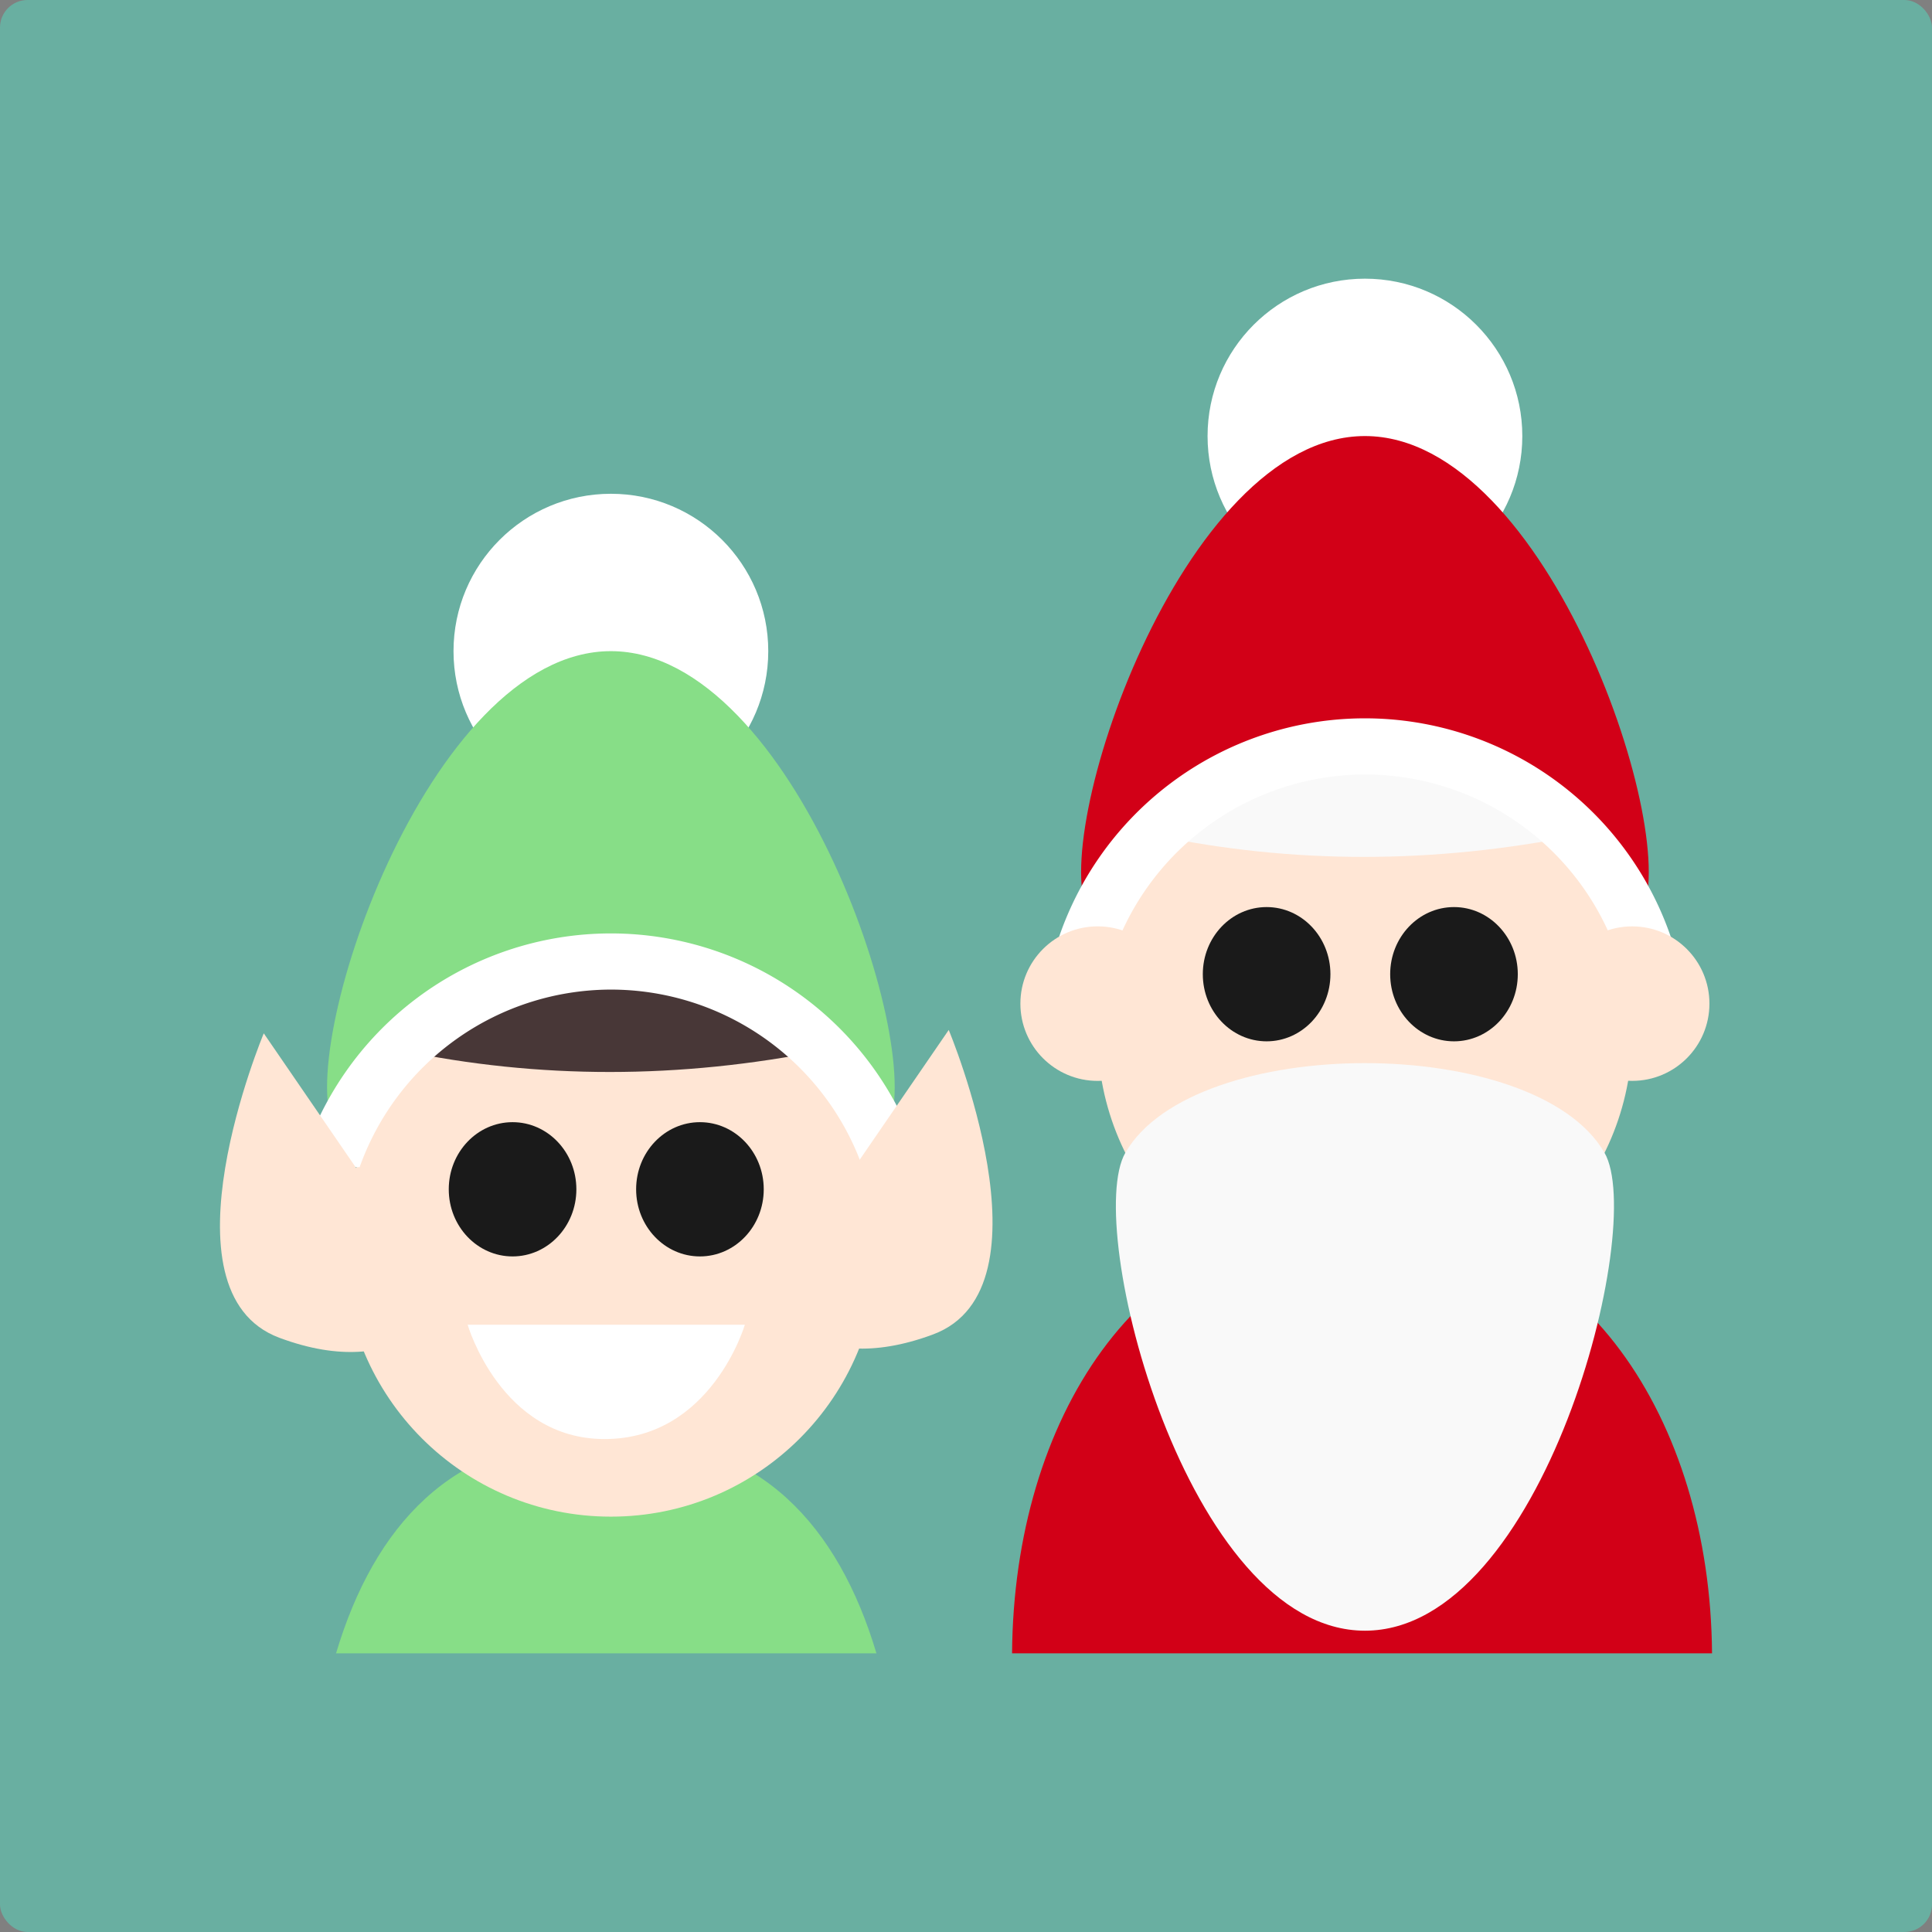 <?xml version="1.0" encoding="UTF-8" standalone="no"?>
<!-- Created with Inkscape (http://www.inkscape.org/) -->

<svg
   width="685mm"
   height="685mm"
   viewBox="0 0 685 685"
   version="1.1"
   id="svg1"
   xml:space="preserve"
   inkscape:version="1.3.2 (1:1.3.2+202311252150+091e20ef0f)"
   sodipodi:docname="sitewebperenoel.svg"
   xmlns:inkscape="http://www.inkscape.org/namespaces/inkscape"
   xmlns:sodipodi="http://sodipodi.sourceforge.net/DTD/sodipodi-0.dtd"
   xmlns="http://www.w3.org/2000/svg"
   xmlns:svg="http://www.w3.org/2000/svg"><rect x="0" y="0" width="685" height="685" fill="#808080" stroke="none"/><sodipodi:namedview
     id="namedview1"
     pagecolor="#ffffff"
     bordercolor="#000000"
     borderopacity="0.25"
     inkscape:showpageshadow="2"
     inkscape:pageopacity="0.0"
     inkscape:pagecheckerboard="0"
     inkscape:deskcolor="#d1d1d1"
     inkscape:document-units="mm"
     inkscape:zoom="0.056568542"
     inkscape:cx="26666.765"
     inkscape:cy="-2916.8155"
     inkscape:window-width="1850"
     inkscape:window-height="1016"
     inkscape:window-x="0"
     inkscape:window-y="0"
     inkscape:window-maximized="1"
     inkscape:current-layer="layer1"
     showgrid="false" /><defs
     id="defs1" /><g
     inkscape:label="Calque 1"
     inkscape:groupmode="layer"
     id="layer1"
     transform="translate(-6926.65,1163.234)"><g
       id="g8"><rect
         style="fill:#69afa1;fill-opacity:1;stroke-width:23.063;stroke-linecap:round"
         id="rect6"
         width="685"
         height="685"
         x="6926.65"
         y="-1163.234"
         ry="9.766" /><g
         id="g1"
         transform="translate(-1303.235,296.179)"><circle
           style="fill:#ffffff;fill-opacity:1;stroke-width:0.55;stroke-linecap:round"
           id="path33-1-5"
           cx="8446.478"
           cy="-1228.544"
           r="55.798" /><path
           id="path31-06-3"
           style="fill:#87de87;stroke-width:0.55;stroke-linecap:round"
           inkscape:transform-center-x="5.3597004e-05"
           inkscape:transform-center-y="-28.243678"
           d="m 8544.316,-1059.082 c -24.46,42.366 -171.218,42.366 -195.678,0 -15.053,-26.073 32.613,-169.462 97.839,-169.462 65.226,0 112.893,143.389 97.839,169.462 z"
           sodipodi:nodetypes="zzaz" /><path
           id="path37-3-5"
           style="fill:#87de87;stroke-width:0.55;stroke-linecap:round"
           d="m 8438.022,-949.192 c -47.501,0 -75.501,30.746 -88.986,75.972 h 191.595 c -13.485,-45.225 -41.484,-75.972 -88.986,-75.972 -2.304,0 -4.573,0.076 -6.812,0.215 -2.239,-0.139 -4.508,-0.215 -6.812,-0.215 z" /><circle
           style="fill:#ffe6d5;fill-opacity:1;stroke-width:0.55;stroke-linecap:round"
           id="path7-2-6"
           cx="8446.474"
           cy="-1016.437"
           r="94.758" /><path
           style="fill:#483737;fill-opacity:1;stroke-width:0.55;stroke-linecap:round"
           d="m 8371.812,-1087.031 c 49.102,10.295 99.144,10.225 150.107,0 l -19.645,-16.972 -46.848,-13.136 -51.95,5.943 z"
           id="path36-0-2"
           sodipodi:nodetypes="cccccc" /><path
           id="path7-9-6-9"
           style="fill:#ffffff;fill-opacity:1;stroke-width:0.666;stroke-linecap:round"
           d="m 8446.473,-1128.464 a 114.673,114.673 0 0 0 -110.137,82.866 h 21.063 a 94.758,94.758 0 0 1 89.075,-62.951 94.758,94.758 0 0 1 89.228,62.951 h 20.917 a 114.673,114.673 0 0 0 -110.145,-82.866 z" /><ellipse
           style="fill:#1a1a1a;fill-opacity:1;stroke-width:0.373;stroke-linecap:round"
           id="path34-1-1"
           cx="8411.617"
           cy="-1037.742"
           rx="22.623"
           ry="23.801" /><ellipse
           style="fill:#1a1a1a;fill-opacity:1;stroke-width:0.373;stroke-linecap:round"
           id="path34-0-5-2"
           cx="8478.05"
           cy="-1037.742"
           rx="22.623"
           ry="23.801" /><path
           id="path35-5-7"
           style="fill:#ffffff;stroke-width:0.55;stroke-linecap:round"
           inkscape:transform-center-x="5.4434305e-05"
           inkscape:transform-center-y="14.186956"
           d="m 8444.249,-949.192 c -36.8,0 -48.56,-40.538 -48.56,-40.538 h 98.29 c 0,0 -11.847,40.538 -49.73,40.538 z"
           sodipodi:nodetypes="sccs" /><circle
           style="fill:#ffffff;fill-opacity:1;stroke-width:0.55;stroke-linecap:round"
           id="path33-2-4-0"
           cx="8713.83"
           cy="-1304.808"
           r="55.798" /><path
           id="path31-0-7-9"
           style="fill:#d20017;fill-opacity:1;stroke-width:0.55;stroke-linecap:round"
           inkscape:transform-center-x="5.3597004e-05"
           inkscape:transform-center-y="-28.243678"
           d="m 8811.669,-1135.346 c -24.46,42.366 -171.218,42.366 -195.678,0 -15.053,-26.073 32.613,-169.462 97.839,-169.462 65.226,0 112.893,143.389 97.839,169.462 z"
           sodipodi:nodetypes="zzaz" /><path
           id="path37-2-6-3"
           style="fill:#d20017;fill-opacity:1;stroke-width:0.55;stroke-linecap:round"
           d="m 8705.375,-1025.456 c -71.142,0 -116.068,68.902 -116.657,152.236 h 248.175 c -0.606,-83.334 -46.752,-152.236 -117.894,-152.236 -2.304,0 -4.573,0.076 -6.812,0.215 -2.239,-0.139 -4.508,-0.215 -6.812,-0.215 z" /><circle
           style="fill:#ffe6d5;fill-opacity:1;stroke-width:0.55;stroke-linecap:round"
           id="path7-3-5-6"
           cx="8713.826"
           cy="-1092.7"
           r="94.758" /><path
           style="fill:#f9f9f9;fill-opacity:1;stroke-width:0.55;stroke-linecap:round"
           d="m 8639.166,-1163.294 c 49.102,10.295 99.144,10.225 150.107,0 l -19.645,-16.972 -46.848,-13.136 -51.95,5.943 z"
           id="path36-7-6-0"
           sodipodi:nodetypes="cccccc" /><path
           id="path7-9-5-93-6"
           style="fill:#ffffff;fill-opacity:1;stroke-width:0.666;stroke-linecap:round"
           d="m 8713.826,-1204.727 a 114.673,114.673 0 0 0 -110.137,82.866 h 21.063 a 94.758,94.758 0 0 1 89.075,-62.951 94.758,94.758 0 0 1 89.228,62.951 h 20.917 a 114.673,114.673 0 0 0 -110.145,-82.866 z" /><ellipse
           style="fill:#1a1a1a;fill-opacity:1;stroke-width:0.373;stroke-linecap:round"
           id="path34-2-7-2"
           cx="8678.97"
           cy="-1114.006"
           rx="22.623"
           ry="23.801" /><ellipse
           style="fill:#1a1a1a;fill-opacity:1;stroke-width:0.373;stroke-linecap:round"
           id="path34-0-8-4-6"
           cx="8745.403"
           cy="-1114.006"
           rx="22.623"
           ry="23.801" /><path
           style="fill:#ffe6d5;fill-opacity:1;stroke-width:0.287;stroke-linecap:round"
           d="m 8388.993,-997.448 -65.586,-95.592 c 0,0 -38.375,91.564 5.526,107.94 43.901,16.376 60.06,-12.348 60.06,-12.348 z"
           id="path10-5-1" /><path
           style="fill:#ffe6d5;fill-opacity:1;stroke-width:0.287;stroke-linecap:round"
           d="m 8500.674,-998.643 65.586,-95.592 c 0,0 38.375,91.564 -5.526,107.94 -43.901,16.376 -60.06,-12.348 -60.06,-12.348 z"
           id="path9-2-8" /><circle
           style="fill:#ffe6d5;fill-opacity:1;stroke-width:0.389;stroke-linecap:round"
           id="path38-5-7"
           cx="8808.584"
           cy="-1103.571"
           r="27.388" /><circle
           style="fill:#ffe6d5;fill-opacity:1;stroke-width:0.389;stroke-linecap:round"
           id="path38-1-4-9"
           cx="8619.067"
           cy="-1103.571"
           r="27.398" /><path
           id="path31-0-8-7-2"
           style="fill:#f9f9f9;fill-opacity:1;stroke-width:0.55;stroke-linecap:round"
           inkscape:transform-center-x="5.3597004e-05"
           inkscape:transform-center-y="28.243722"
           d="m 8798.77,-1050.703 c -24.46,-42.366 -145.427,-42.366 -169.887,0 -15.053,26.073 21.757,169.462 84.944,169.462 63.187,0 99.997,-143.389 84.944,-169.462 z"
           sodipodi:nodetypes="zzaz" /></g></g></g></svg>
